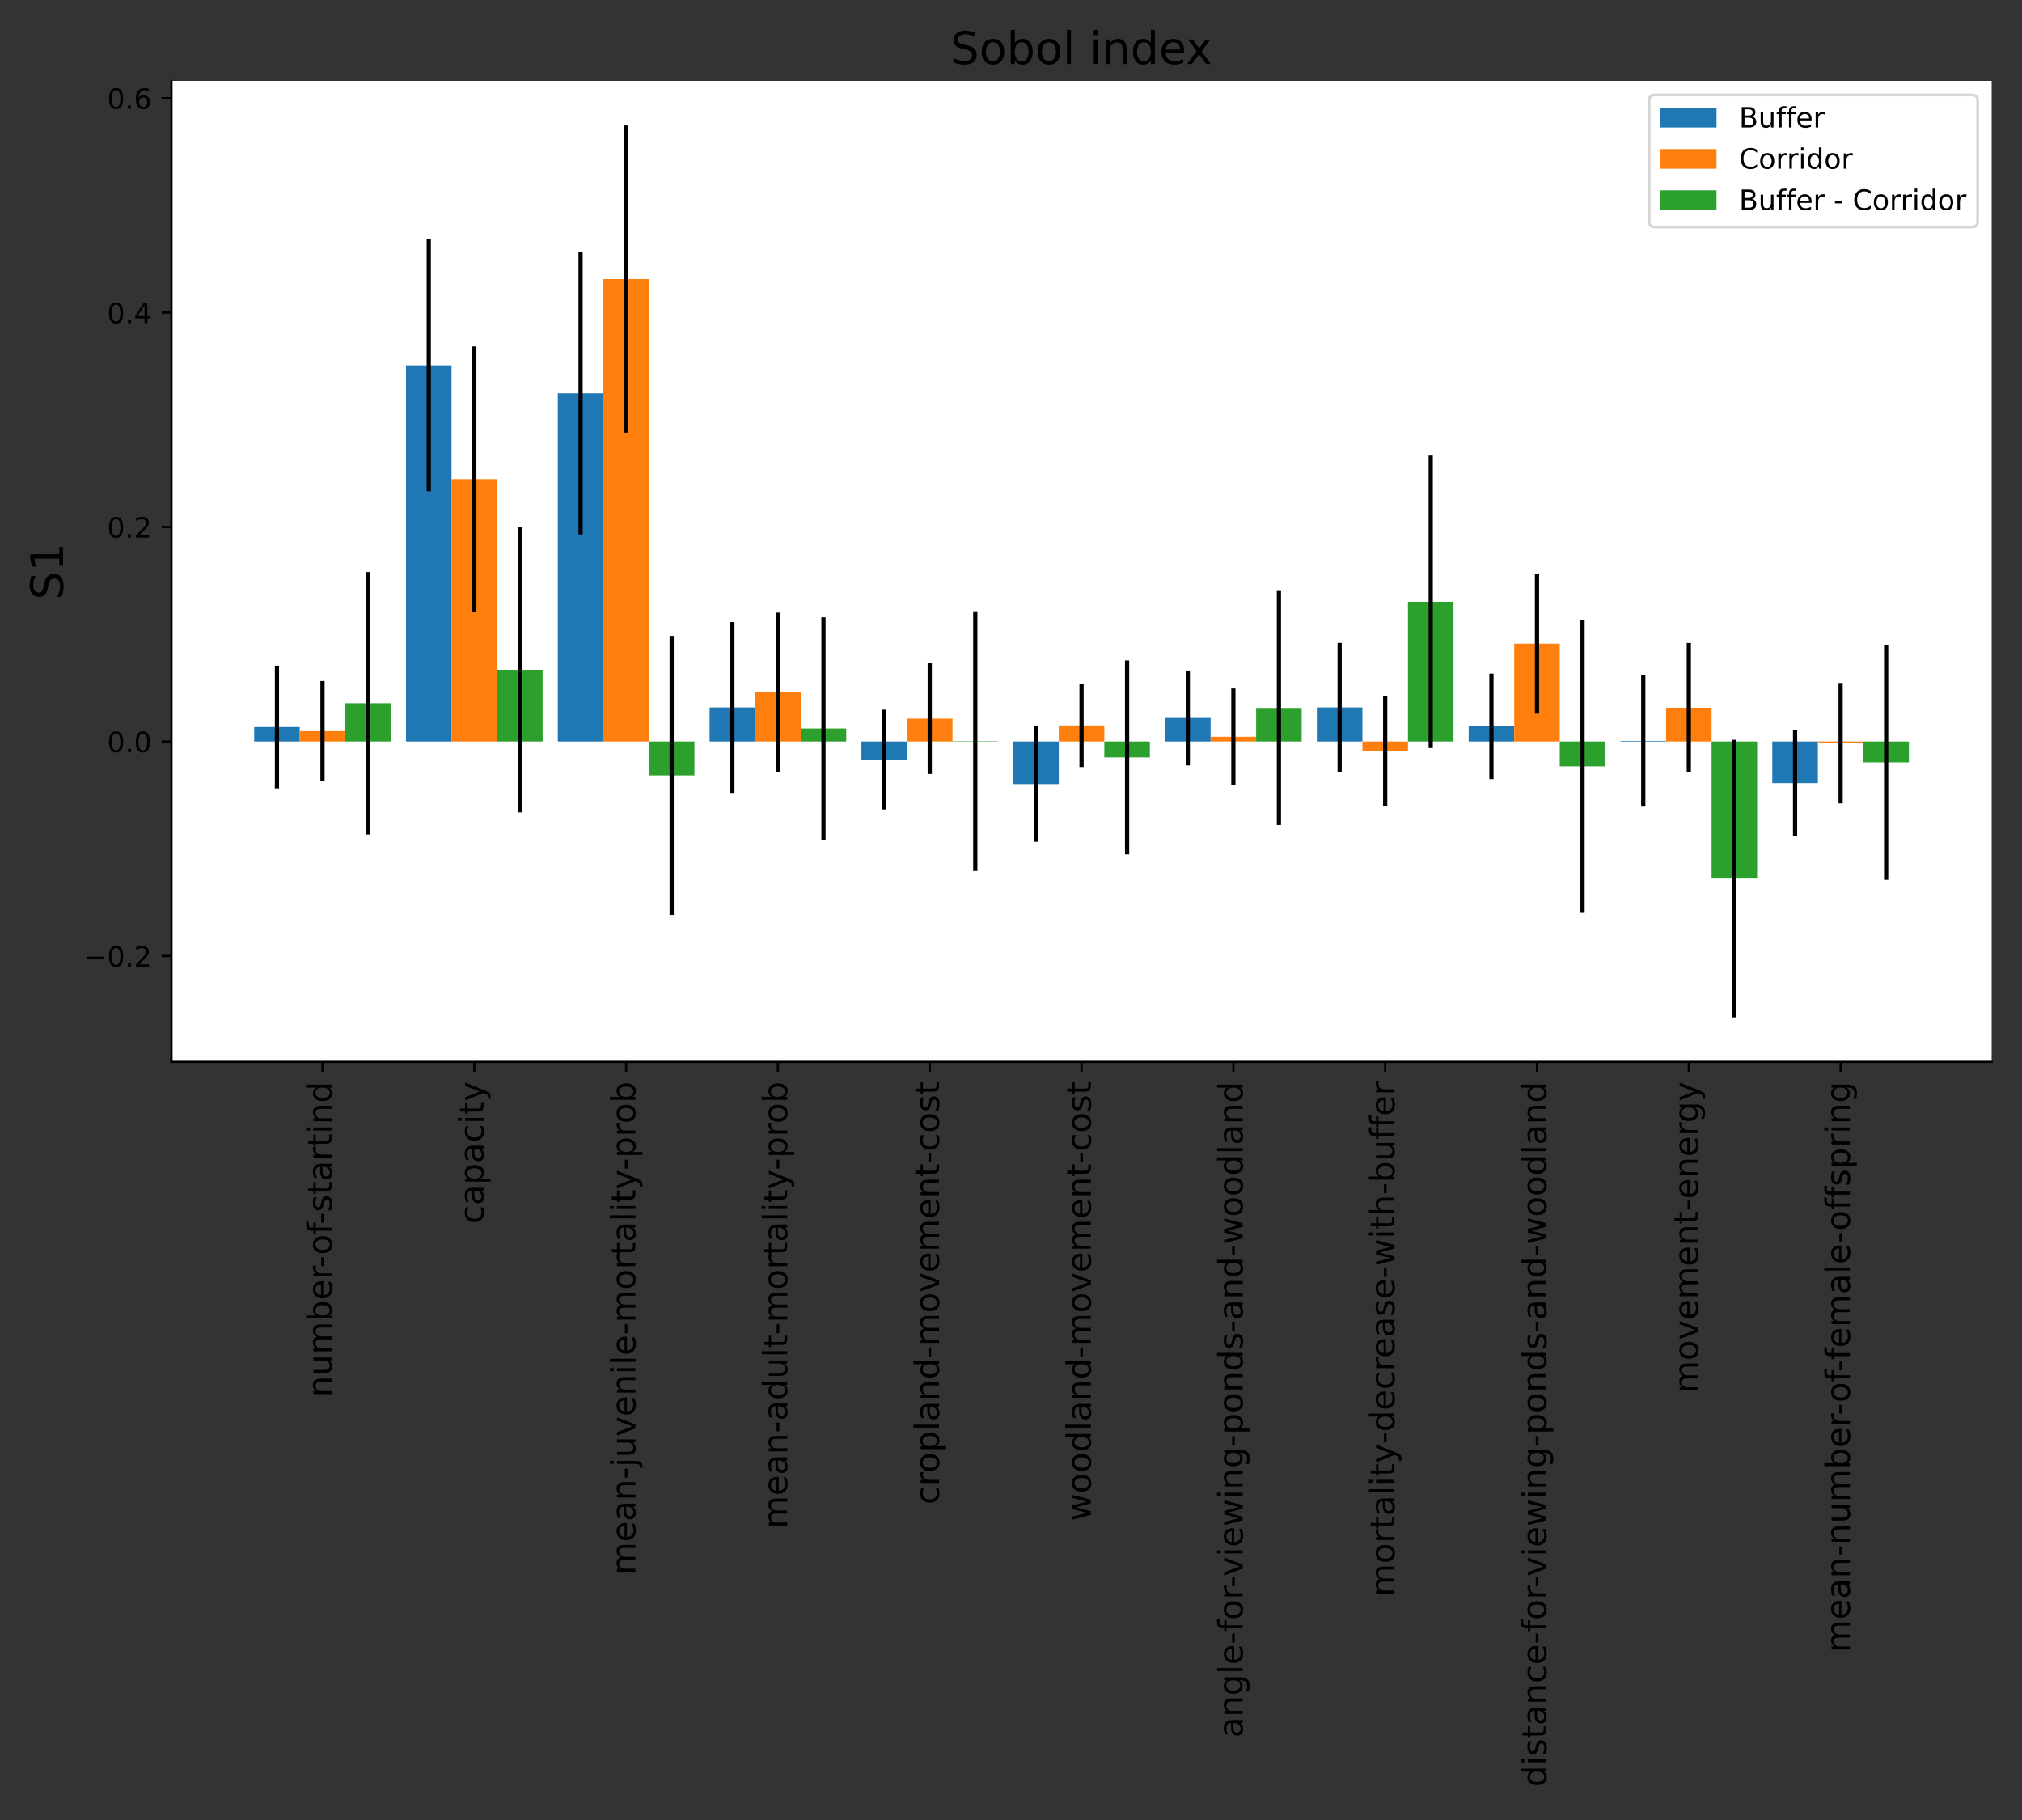 <?xml version="1.0" encoding="utf-8" standalone="no"?>
<!DOCTYPE svg PUBLIC "-//W3C//DTD SVG 1.1//EN"
  "http://www.w3.org/Graphics/SVG/1.1/DTD/svg11.dtd">
<!-- Created with matplotlib (https://matplotlib.org/) -->
<svg height="648pt" version="1.1" viewBox="0 0 720 648" width="720pt" xmlns="http://www.w3.org/2000/svg" xmlns:xlink="http://www.w3.org/1999/xlink">
 <rect x="0" y="0" width="720" height="648" fill="#333333" stroke="none"/>
 <defs>
  <style type="text/css">*{stroke-linecap:butt;stroke-linejoin:round;}</style>
 </defs>
 <g id="figure_1">
  <g id="patch_1">
   <path d="M 0 648 
L 720 648 
L 720 0 
L 0 0 
z
" style="fill:none;"/>
  </g>
  <g id="axes_1">
   <g id="patch_2">
    <path d="M 61.05 378.075 
L 709.2 378.075 
L 709.2 28.8 
L 61.05 28.8 
z
" style="fill:#ffffff;"/>
   </g>
   <g id="patch_3">
    <path clip-path="url(#pdfb25658a9)" d="M 90.511 264.006 
L 106.729 264.006 
L 106.729 258.851 
L 90.511 258.851 
z
" style="fill:#1f77b4;"/>
   </g>
   <g id="patch_4">
    <path clip-path="url(#pdfb25658a9)" d="M 144.569 264.006 
L 160.786 264.006 
L 160.786 130.079 
L 144.569 130.079 
z
" style="fill:#1f77b4;"/>
   </g>
   <g id="patch_5">
    <path clip-path="url(#pdfb25658a9)" d="M 198.626 264.006 
L 214.844 264.006 
L 214.844 140.038 
L 198.626 140.038 
z
" style="fill:#1f77b4;"/>
   </g>
   <g id="patch_6">
    <path clip-path="url(#pdfb25658a9)" d="M 252.684 264.006 
L 268.901 264.006 
L 268.901 251.896 
L 252.684 251.896 
z
" style="fill:#1f77b4;"/>
   </g>
   <g id="patch_7">
    <path clip-path="url(#pdfb25658a9)" d="M 306.742 264.006 
L 322.959 264.006 
L 322.959 270.443 
L 306.742 270.443 
z
" style="fill:#1f77b4;"/>
   </g>
   <g id="patch_8">
    <path clip-path="url(#pdfb25658a9)" d="M 360.799 264.006 
L 377.016 264.006 
L 377.016 279.168 
L 360.799 279.168 
z
" style="fill:#1f77b4;"/>
   </g>
   <g id="patch_9">
    <path clip-path="url(#pdfb25658a9)" d="M 414.857 264.006 
L 431.074 264.006 
L 431.074 255.629 
L 414.857 255.629 
z
" style="fill:#1f77b4;"/>
   </g>
   <g id="patch_10">
    <path clip-path="url(#pdfb25658a9)" d="M 468.914 264.006 
L 485.131 264.006 
L 485.131 251.89 
L 468.914 251.89 
z
" style="fill:#1f77b4;"/>
   </g>
   <g id="patch_11">
    <path clip-path="url(#pdfb25658a9)" d="M 522.972 264.006 
L 539.189 264.006 
L 539.189 258.615 
L 522.972 258.615 
z
" style="fill:#1f77b4;"/>
   </g>
   <g id="patch_12">
    <path clip-path="url(#pdfb25658a9)" d="M 577.029 264.006 
L 593.247 264.006 
L 593.247 263.796 
L 577.029 263.796 
z
" style="fill:#1f77b4;"/>
   </g>
   <g id="patch_13">
    <path clip-path="url(#pdfb25658a9)" d="M 631.087 264.006 
L 647.304 264.006 
L 647.304 278.836 
L 631.087 278.836 
z
" style="fill:#1f77b4;"/>
   </g>
   <g id="patch_14">
    <path clip-path="url(#pdfb25658a9)" d="M 106.729 264.006 
L 122.946 264.006 
L 122.946 260.322 
L 106.729 260.322 
z
" style="fill:#ff7f0e;"/>
   </g>
   <g id="patch_15">
    <path clip-path="url(#pdfb25658a9)" d="M 160.786 264.006 
L 177.003 264.006 
L 177.003 170.591 
L 160.786 170.591 
z
" style="fill:#ff7f0e;"/>
   </g>
   <g id="patch_16">
    <path clip-path="url(#pdfb25658a9)" d="M 214.844 264.006 
L 231.061 264.006 
L 231.061 99.356 
L 214.844 99.356 
z
" style="fill:#ff7f0e;"/>
   </g>
   <g id="patch_17">
    <path clip-path="url(#pdfb25658a9)" d="M 268.901 264.006 
L 285.119 264.006 
L 285.119 246.497 
L 268.901 246.497 
z
" style="fill:#ff7f0e;"/>
   </g>
   <g id="patch_18">
    <path clip-path="url(#pdfb25658a9)" d="M 322.959 264.006 
L 339.176 264.006 
L 339.176 255.867 
L 322.959 255.867 
z
" style="fill:#ff7f0e;"/>
   </g>
   <g id="patch_19">
    <path clip-path="url(#pdfb25658a9)" d="M 377.016 264.006 
L 393.234 264.006 
L 393.234 258.282 
L 377.016 258.282 
z
" style="fill:#ff7f0e;"/>
   </g>
   <g id="patch_20">
    <path clip-path="url(#pdfb25658a9)" d="M 431.074 264.006 
L 447.291 264.006 
L 447.291 262.32 
L 431.074 262.32 
z
" style="fill:#ff7f0e;"/>
   </g>
   <g id="patch_21">
    <path clip-path="url(#pdfb25658a9)" d="M 485.131 264.006 
L 501.349 264.006 
L 501.349 267.425 
L 485.131 267.425 
z
" style="fill:#ff7f0e;"/>
   </g>
   <g id="patch_22">
    <path clip-path="url(#pdfb25658a9)" d="M 539.189 264.006 
L 555.406 264.006 
L 555.406 229.175 
L 539.189 229.175 
z
" style="fill:#ff7f0e;"/>
   </g>
   <g id="patch_23">
    <path clip-path="url(#pdfb25658a9)" d="M 593.247 264.006 
L 609.464 264.006 
L 609.464 251.981 
L 593.247 251.981 
z
" style="fill:#ff7f0e;"/>
   </g>
   <g id="patch_24">
    <path clip-path="url(#pdfb25658a9)" d="M 647.304 264.006 
L 663.521 264.006 
L 663.521 264.59 
L 647.304 264.59 
z
" style="fill:#ff7f0e;"/>
   </g>
   <g id="patch_25">
    <path clip-path="url(#pdfb25658a9)" d="M 122.946 264.006 
L 139.163 264.006 
L 139.163 250.391 
L 122.946 250.391 
z
" style="fill:#2ca02c;"/>
   </g>
   <g id="patch_26">
    <path clip-path="url(#pdfb25658a9)" d="M 177.003 264.006 
L 193.221 264.006 
L 193.221 238.458 
L 177.003 238.458 
z
" style="fill:#2ca02c;"/>
   </g>
   <g id="patch_27">
    <path clip-path="url(#pdfb25658a9)" d="M 231.061 264.006 
L 247.278 264.006 
L 247.278 276.078 
L 231.061 276.078 
z
" style="fill:#2ca02c;"/>
   </g>
   <g id="patch_28">
    <path clip-path="url(#pdfb25658a9)" d="M 285.119 264.006 
L 301.336 264.006 
L 301.336 259.37 
L 285.119 259.37 
z
" style="fill:#2ca02c;"/>
   </g>
   <g id="patch_29">
    <path clip-path="url(#pdfb25658a9)" d="M 339.176 264.006 
L 355.393 264.006 
L 355.393 263.872 
L 339.176 263.872 
z
" style="fill:#2ca02c;"/>
   </g>
   <g id="patch_30">
    <path clip-path="url(#pdfb25658a9)" d="M 393.234 264.006 
L 409.451 264.006 
L 409.451 269.67 
L 393.234 269.67 
z
" style="fill:#2ca02c;"/>
   </g>
   <g id="patch_31">
    <path clip-path="url(#pdfb25658a9)" d="M 447.291 264.006 
L 463.508 264.006 
L 463.508 252.077 
L 447.291 252.077 
z
" style="fill:#2ca02c;"/>
   </g>
   <g id="patch_32">
    <path clip-path="url(#pdfb25658a9)" d="M 501.349 264.006 
L 517.566 264.006 
L 517.566 214.272 
L 501.349 214.272 
z
" style="fill:#2ca02c;"/>
   </g>
   <g id="patch_33">
    <path clip-path="url(#pdfb25658a9)" d="M 555.406 264.006 
L 571.624 264.006 
L 571.624 272.854 
L 555.406 272.854 
z
" style="fill:#2ca02c;"/>
   </g>
   <g id="patch_34">
    <path clip-path="url(#pdfb25658a9)" d="M 609.464 264.006 
L 625.681 264.006 
L 625.681 312.805 
L 609.464 312.805 
z
" style="fill:#2ca02c;"/>
   </g>
   <g id="patch_35">
    <path clip-path="url(#pdfb25658a9)" d="M 663.521 264.006 
L 679.739 264.006 
L 679.739 271.433 
L 663.521 271.433 
z
" style="fill:#2ca02c;"/>
   </g>
   <g id="matplotlib.axis_1">
    <g id="xtick_1">
     <g id="line2d_1">
      <defs>
       <path d="M 0 0 
L 0 3.5 
" id="m2c69756f5b" style="stroke:#000000;stroke-width:0.8;"/>
      </defs>
      <g>
       <use style="stroke:#000000;stroke-width:0.8;" x="114.837" xlink:href="#m2c69756f5b" y="378.075"/>
      </g>
     </g>
     <g id="text_1">
      <!-- number-of-startind -->
      <g transform="translate(118.149 497.438)rotate(-90)scale(0.12 -0.12)">
       <defs>
        <path d="M 54.891 33.016 
L 54.891 0 
L 45.906 0 
L 45.906 32.719 
Q 45.906 40.484 42.875 44.328 
Q 39.844 48.188 33.797 48.188 
Q 26.516 48.188 22.312 43.547 
Q 18.109 38.922 18.109 30.906 
L 18.109 0 
L 9.078 0 
L 9.078 54.688 
L 18.109 54.688 
L 18.109 46.188 
Q 21.344 51.125 25.703 53.562 
Q 30.078 56 35.797 56 
Q 45.219 56 50.047 50.172 
Q 54.891 44.344 54.891 33.016 
z
" id="DejaVuSans-110"/>
        <path d="M 8.5 21.578 
L 8.5 54.688 
L 17.484 54.688 
L 17.484 21.922 
Q 17.484 14.156 20.5 10.266 
Q 23.531 6.391 29.594 6.391 
Q 36.859 6.391 41.078 11.031 
Q 45.312 15.672 45.312 23.688 
L 45.312 54.688 
L 54.297 54.688 
L 54.297 0 
L 45.312 0 
L 45.312 8.406 
Q 42.047 3.422 37.719 1 
Q 33.406 -1.422 27.688 -1.422 
Q 18.266 -1.422 13.375 4.438 
Q 8.5 10.297 8.5 21.578 
z
M 31.109 56 
z
" id="DejaVuSans-117"/>
        <path d="M 52 44.188 
Q 55.375 50.25 60.062 53.125 
Q 64.75 56 71.094 56 
Q 79.641 56 84.281 50.016 
Q 88.922 44.047 88.922 33.016 
L 88.922 0 
L 79.891 0 
L 79.891 32.719 
Q 79.891 40.578 77.094 44.375 
Q 74.312 48.188 68.609 48.188 
Q 61.625 48.188 57.562 43.547 
Q 53.516 38.922 53.516 30.906 
L 53.516 0 
L 44.484 0 
L 44.484 32.719 
Q 44.484 40.625 41.703 44.406 
Q 38.922 48.188 33.109 48.188 
Q 26.219 48.188 22.156 43.531 
Q 18.109 38.875 18.109 30.906 
L 18.109 0 
L 9.078 0 
L 9.078 54.688 
L 18.109 54.688 
L 18.109 46.188 
Q 21.188 51.219 25.484 53.609 
Q 29.781 56 35.688 56 
Q 41.656 56 45.828 52.969 
Q 50 49.953 52 44.188 
z
" id="DejaVuSans-109"/>
        <path d="M 48.688 27.297 
Q 48.688 37.203 44.609 42.844 
Q 40.531 48.484 33.406 48.484 
Q 26.266 48.484 22.188 42.844 
Q 18.109 37.203 18.109 27.297 
Q 18.109 17.391 22.188 11.75 
Q 26.266 6.109 33.406 6.109 
Q 40.531 6.109 44.609 11.75 
Q 48.688 17.391 48.688 27.297 
z
M 18.109 46.391 
Q 20.953 51.266 25.266 53.625 
Q 29.594 56 35.594 56 
Q 45.562 56 51.781 48.094 
Q 58.016 40.188 58.016 27.297 
Q 58.016 14.406 51.781 6.484 
Q 45.562 -1.422 35.594 -1.422 
Q 29.594 -1.422 25.266 0.953 
Q 20.953 3.328 18.109 8.203 
L 18.109 0 
L 9.078 0 
L 9.078 75.984 
L 18.109 75.984 
z
" id="DejaVuSans-98"/>
        <path d="M 56.203 29.594 
L 56.203 25.203 
L 14.891 25.203 
Q 15.484 15.922 20.484 11.062 
Q 25.484 6.203 34.422 6.203 
Q 39.594 6.203 44.453 7.469 
Q 49.312 8.734 54.109 11.281 
L 54.109 2.781 
Q 49.266 0.734 44.188 -0.344 
Q 39.109 -1.422 33.891 -1.422 
Q 20.797 -1.422 13.156 6.188 
Q 5.516 13.812 5.516 26.812 
Q 5.516 40.234 12.766 48.109 
Q 20.016 56 32.328 56 
Q 43.359 56 49.781 48.891 
Q 56.203 41.797 56.203 29.594 
z
M 47.219 32.234 
Q 47.125 39.594 43.094 43.984 
Q 39.062 48.391 32.422 48.391 
Q 24.906 48.391 20.391 44.141 
Q 15.875 39.891 15.188 32.172 
z
" id="DejaVuSans-101"/>
        <path d="M 41.109 46.297 
Q 39.594 47.172 37.812 47.578 
Q 36.031 48 33.891 48 
Q 26.266 48 22.188 43.047 
Q 18.109 38.094 18.109 28.812 
L 18.109 0 
L 9.078 0 
L 9.078 54.688 
L 18.109 54.688 
L 18.109 46.188 
Q 20.953 51.172 25.484 53.578 
Q 30.031 56 36.531 56 
Q 37.453 56 38.578 55.875 
Q 39.703 55.766 41.062 55.516 
z
" id="DejaVuSans-114"/>
        <path d="M 4.891 31.391 
L 31.203 31.391 
L 31.203 23.391 
L 4.891 23.391 
z
" id="DejaVuSans-45"/>
        <path d="M 30.609 48.391 
Q 23.391 48.391 19.188 42.75 
Q 14.984 37.109 14.984 27.297 
Q 14.984 17.484 19.156 11.844 
Q 23.344 6.203 30.609 6.203 
Q 37.797 6.203 41.984 11.859 
Q 46.188 17.531 46.188 27.297 
Q 46.188 37.016 41.984 42.703 
Q 37.797 48.391 30.609 48.391 
z
M 30.609 56 
Q 42.328 56 49.016 48.375 
Q 55.719 40.766 55.719 27.297 
Q 55.719 13.875 49.016 6.219 
Q 42.328 -1.422 30.609 -1.422 
Q 18.844 -1.422 12.172 6.219 
Q 5.516 13.875 5.516 27.297 
Q 5.516 40.766 12.172 48.375 
Q 18.844 56 30.609 56 
z
" id="DejaVuSans-111"/>
        <path d="M 37.109 75.984 
L 37.109 68.5 
L 28.516 68.5 
Q 23.688 68.5 21.797 66.547 
Q 19.922 64.594 19.922 59.516 
L 19.922 54.688 
L 34.719 54.688 
L 34.719 47.703 
L 19.922 47.703 
L 19.922 0 
L 10.891 0 
L 10.891 47.703 
L 2.297 47.703 
L 2.297 54.688 
L 10.891 54.688 
L 10.891 58.5 
Q 10.891 67.625 15.141 71.797 
Q 19.391 75.984 28.609 75.984 
z
" id="DejaVuSans-102"/>
        <path d="M 44.281 53.078 
L 44.281 44.578 
Q 40.484 46.531 36.375 47.5 
Q 32.281 48.484 27.875 48.484 
Q 21.188 48.484 17.844 46.438 
Q 14.5 44.391 14.5 40.281 
Q 14.5 37.156 16.891 35.375 
Q 19.281 33.594 26.516 31.984 
L 29.594 31.297 
Q 39.156 29.25 43.188 25.516 
Q 47.219 21.781 47.219 15.094 
Q 47.219 7.469 41.188 3.016 
Q 35.156 -1.422 24.609 -1.422 
Q 20.219 -1.422 15.453 -0.562 
Q 10.688 0.297 5.422 2 
L 5.422 11.281 
Q 10.406 8.688 15.234 7.391 
Q 20.062 6.109 24.812 6.109 
Q 31.156 6.109 34.562 8.281 
Q 37.984 10.453 37.984 14.406 
Q 37.984 18.062 35.516 20.016 
Q 33.062 21.969 24.703 23.781 
L 21.578 24.516 
Q 13.234 26.266 9.516 29.906 
Q 5.812 33.547 5.812 39.891 
Q 5.812 47.609 11.281 51.797 
Q 16.75 56 26.812 56 
Q 31.781 56 36.172 55.266 
Q 40.578 54.547 44.281 53.078 
z
" id="DejaVuSans-115"/>
        <path d="M 18.312 70.219 
L 18.312 54.688 
L 36.812 54.688 
L 36.812 47.703 
L 18.312 47.703 
L 18.312 18.016 
Q 18.312 11.328 20.141 9.422 
Q 21.969 7.516 27.594 7.516 
L 36.812 7.516 
L 36.812 0 
L 27.594 0 
Q 17.188 0 13.234 3.875 
Q 9.281 7.766 9.281 18.016 
L 9.281 47.703 
L 2.688 47.703 
L 2.688 54.688 
L 9.281 54.688 
L 9.281 70.219 
z
" id="DejaVuSans-116"/>
        <path d="M 34.281 27.484 
Q 23.391 27.484 19.188 25 
Q 14.984 22.516 14.984 16.5 
Q 14.984 11.719 18.141 8.906 
Q 21.297 6.109 26.703 6.109 
Q 34.188 6.109 38.703 11.406 
Q 43.219 16.703 43.219 25.484 
L 43.219 27.484 
z
M 52.203 31.203 
L 52.203 0 
L 43.219 0 
L 43.219 8.297 
Q 40.141 3.328 35.547 0.953 
Q 30.953 -1.422 24.312 -1.422 
Q 15.922 -1.422 10.953 3.297 
Q 6 8.016 6 15.922 
Q 6 25.141 12.172 29.828 
Q 18.359 34.516 30.609 34.516 
L 43.219 34.516 
L 43.219 35.406 
Q 43.219 41.609 39.141 45 
Q 35.062 48.391 27.688 48.391 
Q 23 48.391 18.547 47.266 
Q 14.109 46.141 10.016 43.891 
L 10.016 52.203 
Q 14.938 54.109 19.578 55.047 
Q 24.219 56 28.609 56 
Q 40.484 56 46.344 49.844 
Q 52.203 43.703 52.203 31.203 
z
" id="DejaVuSans-97"/>
        <path d="M 9.422 54.688 
L 18.406 54.688 
L 18.406 0 
L 9.422 0 
z
M 9.422 75.984 
L 18.406 75.984 
L 18.406 64.594 
L 9.422 64.594 
z
" id="DejaVuSans-105"/>
        <path d="M 45.406 46.391 
L 45.406 75.984 
L 54.391 75.984 
L 54.391 0 
L 45.406 0 
L 45.406 8.203 
Q 42.578 3.328 38.25 0.953 
Q 33.938 -1.422 27.875 -1.422 
Q 17.969 -1.422 11.734 6.484 
Q 5.516 14.406 5.516 27.297 
Q 5.516 40.188 11.734 48.094 
Q 17.969 56 27.875 56 
Q 33.938 56 38.25 53.625 
Q 42.578 51.266 45.406 46.391 
z
M 14.797 27.297 
Q 14.797 17.391 18.875 11.75 
Q 22.953 6.109 30.078 6.109 
Q 37.203 6.109 41.297 11.75 
Q 45.406 17.391 45.406 27.297 
Q 45.406 37.203 41.297 42.844 
Q 37.203 48.484 30.078 48.484 
Q 22.953 48.484 18.875 42.844 
Q 14.797 37.203 14.797 27.297 
z
" id="DejaVuSans-100"/>
       </defs>
       <use xlink:href="#DejaVuSans-110"/>
       <use x="63.379" xlink:href="#DejaVuSans-117"/>
       <use x="126.758" xlink:href="#DejaVuSans-109"/>
       <use x="224.17" xlink:href="#DejaVuSans-98"/>
       <use x="287.646" xlink:href="#DejaVuSans-101"/>
       <use x="349.17" xlink:href="#DejaVuSans-114"/>
       <use x="383.908" xlink:href="#DejaVuSans-45"/>
       <use x="421.867" xlink:href="#DejaVuSans-111"/>
       <use x="483.049" xlink:href="#DejaVuSans-102"/>
       <use x="512.754" xlink:href="#DejaVuSans-45"/>
       <use x="548.838" xlink:href="#DejaVuSans-115"/>
       <use x="600.938" xlink:href="#DejaVuSans-116"/>
       <use x="640.146" xlink:href="#DejaVuSans-97"/>
       <use x="701.426" xlink:href="#DejaVuSans-114"/>
       <use x="742.539" xlink:href="#DejaVuSans-116"/>
       <use x="781.748" xlink:href="#DejaVuSans-105"/>
       <use x="809.531" xlink:href="#DejaVuSans-110"/>
       <use x="872.91" xlink:href="#DejaVuSans-100"/>
      </g>
     </g>
    </g>
    <g id="xtick_2">
     <g id="line2d_2">
      <g>
       <use style="stroke:#000000;stroke-width:0.8;" x="168.895" xlink:href="#m2c69756f5b" y="378.075"/>
      </g>
     </g>
     <g id="text_2">
      <!-- capacity -->
      <g transform="translate(172.206 435.738)rotate(-90)scale(0.12 -0.12)">
       <defs>
        <path d="M 48.781 52.594 
L 48.781 44.188 
Q 44.969 46.297 41.141 47.344 
Q 37.312 48.391 33.406 48.391 
Q 24.656 48.391 19.812 42.844 
Q 14.984 37.312 14.984 27.297 
Q 14.984 17.281 19.812 11.734 
Q 24.656 6.203 33.406 6.203 
Q 37.312 6.203 41.141 7.25 
Q 44.969 8.297 48.781 10.406 
L 48.781 2.094 
Q 45.016 0.344 40.984 -0.531 
Q 36.969 -1.422 32.422 -1.422 
Q 20.062 -1.422 12.781 6.344 
Q 5.516 14.109 5.516 27.297 
Q 5.516 40.672 12.859 48.328 
Q 20.219 56 33.016 56 
Q 37.156 56 41.109 55.141 
Q 45.062 54.297 48.781 52.594 
z
" id="DejaVuSans-99"/>
        <path d="M 18.109 8.203 
L 18.109 -20.797 
L 9.078 -20.797 
L 9.078 54.688 
L 18.109 54.688 
L 18.109 46.391 
Q 20.953 51.266 25.266 53.625 
Q 29.594 56 35.594 56 
Q 45.562 56 51.781 48.094 
Q 58.016 40.188 58.016 27.297 
Q 58.016 14.406 51.781 6.484 
Q 45.562 -1.422 35.594 -1.422 
Q 29.594 -1.422 25.266 0.953 
Q 20.953 3.328 18.109 8.203 
z
M 48.688 27.297 
Q 48.688 37.203 44.609 42.844 
Q 40.531 48.484 33.406 48.484 
Q 26.266 48.484 22.188 42.844 
Q 18.109 37.203 18.109 27.297 
Q 18.109 17.391 22.188 11.75 
Q 26.266 6.109 33.406 6.109 
Q 40.531 6.109 44.609 11.75 
Q 48.688 17.391 48.688 27.297 
z
" id="DejaVuSans-112"/>
        <path d="M 32.172 -5.078 
Q 28.375 -14.844 24.75 -17.812 
Q 21.141 -20.797 15.094 -20.797 
L 7.906 -20.797 
L 7.906 -13.281 
L 13.188 -13.281 
Q 16.891 -13.281 18.938 -11.516 
Q 21 -9.766 23.484 -3.219 
L 25.094 0.875 
L 2.984 54.688 
L 12.5 54.688 
L 29.594 11.922 
L 46.688 54.688 
L 56.203 54.688 
z
" id="DejaVuSans-121"/>
       </defs>
       <use xlink:href="#DejaVuSans-99"/>
       <use x="54.98" xlink:href="#DejaVuSans-97"/>
       <use x="116.26" xlink:href="#DejaVuSans-112"/>
       <use x="179.736" xlink:href="#DejaVuSans-97"/>
       <use x="241.016" xlink:href="#DejaVuSans-99"/>
       <use x="295.996" xlink:href="#DejaVuSans-105"/>
       <use x="323.779" xlink:href="#DejaVuSans-116"/>
       <use x="362.988" xlink:href="#DejaVuSans-121"/>
      </g>
     </g>
    </g>
    <g id="xtick_3">
     <g id="line2d_3">
      <g>
       <use style="stroke:#000000;stroke-width:0.8;" x="222.952" xlink:href="#m2c69756f5b" y="378.075"/>
      </g>
     </g>
     <g id="text_3">
      <!-- mean-juvenile-mortality-prob -->
      <g transform="translate(226.264 560.704)rotate(-90)scale(0.12 -0.12)">
       <defs>
        <path d="M 9.422 54.688 
L 18.406 54.688 
L 18.406 -0.984 
Q 18.406 -11.422 14.422 -16.109 
Q 10.453 -20.797 1.609 -20.797 
L -1.812 -20.797 
L -1.812 -13.188 
L 0.594 -13.188 
Q 5.719 -13.188 7.562 -10.812 
Q 9.422 -8.453 9.422 -0.984 
z
M 9.422 75.984 
L 18.406 75.984 
L 18.406 64.594 
L 9.422 64.594 
z
" id="DejaVuSans-106"/>
        <path d="M 2.984 54.688 
L 12.5 54.688 
L 29.594 8.797 
L 46.688 54.688 
L 56.203 54.688 
L 35.688 0 
L 23.484 0 
z
" id="DejaVuSans-118"/>
        <path d="M 9.422 75.984 
L 18.406 75.984 
L 18.406 0 
L 9.422 0 
z
" id="DejaVuSans-108"/>
       </defs>
       <use xlink:href="#DejaVuSans-109"/>
       <use x="97.412" xlink:href="#DejaVuSans-101"/>
       <use x="158.936" xlink:href="#DejaVuSans-97"/>
       <use x="220.215" xlink:href="#DejaVuSans-110"/>
       <use x="283.594" xlink:href="#DejaVuSans-45"/>
       <use x="319.678" xlink:href="#DejaVuSans-106"/>
       <use x="347.461" xlink:href="#DejaVuSans-117"/>
       <use x="410.84" xlink:href="#DejaVuSans-118"/>
       <use x="470.02" xlink:href="#DejaVuSans-101"/>
       <use x="531.543" xlink:href="#DejaVuSans-110"/>
       <use x="594.922" xlink:href="#DejaVuSans-105"/>
       <use x="622.705" xlink:href="#DejaVuSans-108"/>
       <use x="650.488" xlink:href="#DejaVuSans-101"/>
       <use x="712.012" xlink:href="#DejaVuSans-45"/>
       <use x="748.096" xlink:href="#DejaVuSans-109"/>
       <use x="845.508" xlink:href="#DejaVuSans-111"/>
       <use x="906.689" xlink:href="#DejaVuSans-114"/>
       <use x="947.803" xlink:href="#DejaVuSans-116"/>
       <use x="987.012" xlink:href="#DejaVuSans-97"/>
       <use x="1048.291" xlink:href="#DejaVuSans-108"/>
       <use x="1076.074" xlink:href="#DejaVuSans-105"/>
       <use x="1103.857" xlink:href="#DejaVuSans-116"/>
       <use x="1143.066" xlink:href="#DejaVuSans-121"/>
       <use x="1200.496" xlink:href="#DejaVuSans-45"/>
       <use x="1236.58" xlink:href="#DejaVuSans-112"/>
       <use x="1300.057" xlink:href="#DejaVuSans-114"/>
       <use x="1338.92" xlink:href="#DejaVuSans-111"/>
       <use x="1400.102" xlink:href="#DejaVuSans-98"/>
      </g>
     </g>
    </g>
    <g id="xtick_4">
     <g id="line2d_4">
      <g>
       <use style="stroke:#000000;stroke-width:0.8;" x="277.01" xlink:href="#m2c69756f5b" y="378.075"/>
      </g>
     </g>
     <g id="text_4">
      <!-- mean-adult-mortality-prob -->
      <g transform="translate(280.321 544.238)rotate(-90)scale(0.12 -0.12)">
       <use xlink:href="#DejaVuSans-109"/>
       <use x="97.412" xlink:href="#DejaVuSans-101"/>
       <use x="158.936" xlink:href="#DejaVuSans-97"/>
       <use x="220.215" xlink:href="#DejaVuSans-110"/>
       <use x="283.594" xlink:href="#DejaVuSans-45"/>
       <use x="319.678" xlink:href="#DejaVuSans-97"/>
       <use x="380.957" xlink:href="#DejaVuSans-100"/>
       <use x="444.434" xlink:href="#DejaVuSans-117"/>
       <use x="507.812" xlink:href="#DejaVuSans-108"/>
       <use x="535.596" xlink:href="#DejaVuSans-116"/>
       <use x="574.805" xlink:href="#DejaVuSans-45"/>
       <use x="610.889" xlink:href="#DejaVuSans-109"/>
       <use x="708.301" xlink:href="#DejaVuSans-111"/>
       <use x="769.482" xlink:href="#DejaVuSans-114"/>
       <use x="810.596" xlink:href="#DejaVuSans-116"/>
       <use x="849.805" xlink:href="#DejaVuSans-97"/>
       <use x="911.084" xlink:href="#DejaVuSans-108"/>
       <use x="938.867" xlink:href="#DejaVuSans-105"/>
       <use x="966.65" xlink:href="#DejaVuSans-116"/>
       <use x="1005.859" xlink:href="#DejaVuSans-121"/>
       <use x="1063.289" xlink:href="#DejaVuSans-45"/>
       <use x="1099.373" xlink:href="#DejaVuSans-112"/>
       <use x="1162.85" xlink:href="#DejaVuSans-114"/>
       <use x="1201.713" xlink:href="#DejaVuSans-111"/>
       <use x="1262.895" xlink:href="#DejaVuSans-98"/>
      </g>
     </g>
    </g>
    <g id="xtick_5">
     <g id="line2d_5">
      <g>
       <use style="stroke:#000000;stroke-width:0.8;" x="331.067" xlink:href="#m2c69756f5b" y="378.075"/>
      </g>
     </g>
     <g id="text_5">
      <!-- cropland-movement-cost -->
      <g transform="translate(334.379 535.662)rotate(-90)scale(0.12 -0.12)">
       <use xlink:href="#DejaVuSans-99"/>
       <use x="54.98" xlink:href="#DejaVuSans-114"/>
       <use x="93.844" xlink:href="#DejaVuSans-111"/>
       <use x="155.025" xlink:href="#DejaVuSans-112"/>
       <use x="218.502" xlink:href="#DejaVuSans-108"/>
       <use x="246.285" xlink:href="#DejaVuSans-97"/>
       <use x="307.564" xlink:href="#DejaVuSans-110"/>
       <use x="370.943" xlink:href="#DejaVuSans-100"/>
       <use x="434.42" xlink:href="#DejaVuSans-45"/>
       <use x="470.504" xlink:href="#DejaVuSans-109"/>
       <use x="567.916" xlink:href="#DejaVuSans-111"/>
       <use x="629.098" xlink:href="#DejaVuSans-118"/>
       <use x="688.277" xlink:href="#DejaVuSans-101"/>
       <use x="749.801" xlink:href="#DejaVuSans-109"/>
       <use x="847.213" xlink:href="#DejaVuSans-101"/>
       <use x="908.736" xlink:href="#DejaVuSans-110"/>
       <use x="972.115" xlink:href="#DejaVuSans-116"/>
       <use x="1011.324" xlink:href="#DejaVuSans-45"/>
       <use x="1047.408" xlink:href="#DejaVuSans-99"/>
       <use x="1102.389" xlink:href="#DejaVuSans-111"/>
       <use x="1163.57" xlink:href="#DejaVuSans-115"/>
       <use x="1215.67" xlink:href="#DejaVuSans-116"/>
      </g>
     </g>
    </g>
    <g id="xtick_6">
     <g id="line2d_6">
      <g>
       <use style="stroke:#000000;stroke-width:0.8;" x="385.125" xlink:href="#m2c69756f5b" y="378.075"/>
      </g>
     </g>
     <g id="text_6">
      <!-- woodland-movement-cost -->
      <g transform="translate(388.436 541.557)rotate(-90)scale(0.12 -0.12)">
       <defs>
        <path d="M 4.203 54.688 
L 13.188 54.688 
L 24.422 12.016 
L 35.594 54.688 
L 46.188 54.688 
L 57.422 12.016 
L 68.609 54.688 
L 77.594 54.688 
L 63.281 0 
L 52.688 0 
L 40.922 44.828 
L 29.109 0 
L 18.5 0 
z
" id="DejaVuSans-119"/>
       </defs>
       <use xlink:href="#DejaVuSans-119"/>
       <use x="81.787" xlink:href="#DejaVuSans-111"/>
       <use x="142.969" xlink:href="#DejaVuSans-111"/>
       <use x="204.15" xlink:href="#DejaVuSans-100"/>
       <use x="267.627" xlink:href="#DejaVuSans-108"/>
       <use x="295.41" xlink:href="#DejaVuSans-97"/>
       <use x="356.689" xlink:href="#DejaVuSans-110"/>
       <use x="420.068" xlink:href="#DejaVuSans-100"/>
       <use x="483.545" xlink:href="#DejaVuSans-45"/>
       <use x="519.629" xlink:href="#DejaVuSans-109"/>
       <use x="617.041" xlink:href="#DejaVuSans-111"/>
       <use x="678.223" xlink:href="#DejaVuSans-118"/>
       <use x="737.402" xlink:href="#DejaVuSans-101"/>
       <use x="798.926" xlink:href="#DejaVuSans-109"/>
       <use x="896.338" xlink:href="#DejaVuSans-101"/>
       <use x="957.861" xlink:href="#DejaVuSans-110"/>
       <use x="1021.24" xlink:href="#DejaVuSans-116"/>
       <use x="1060.449" xlink:href="#DejaVuSans-45"/>
       <use x="1096.533" xlink:href="#DejaVuSans-99"/>
       <use x="1151.514" xlink:href="#DejaVuSans-111"/>
       <use x="1212.695" xlink:href="#DejaVuSans-115"/>
       <use x="1264.795" xlink:href="#DejaVuSans-116"/>
      </g>
     </g>
    </g>
    <g id="xtick_7">
     <g id="line2d_7">
      <g>
       <use style="stroke:#000000;stroke-width:0.8;" x="439.183" xlink:href="#m2c69756f5b" y="378.075"/>
      </g>
     </g>
     <g id="text_7">
      <!-- angle-for-viewing-ponds-and-woodland -->
      <g transform="translate(442.494 618.666)rotate(-90)scale(0.12 -0.12)">
       <defs>
        <path d="M 45.406 27.984 
Q 45.406 37.75 41.375 43.109 
Q 37.359 48.484 30.078 48.484 
Q 22.859 48.484 18.828 43.109 
Q 14.797 37.75 14.797 27.984 
Q 14.797 18.266 18.828 12.891 
Q 22.859 7.516 30.078 7.516 
Q 37.359 7.516 41.375 12.891 
Q 45.406 18.266 45.406 27.984 
z
M 54.391 6.781 
Q 54.391 -7.172 48.188 -13.984 
Q 42 -20.797 29.203 -20.797 
Q 24.469 -20.797 20.266 -20.094 
Q 16.062 -19.391 12.109 -17.922 
L 12.109 -9.188 
Q 16.062 -11.328 19.922 -12.344 
Q 23.781 -13.375 27.781 -13.375 
Q 36.625 -13.375 41.016 -8.766 
Q 45.406 -4.156 45.406 5.172 
L 45.406 9.625 
Q 42.625 4.781 38.281 2.391 
Q 33.938 0 27.875 0 
Q 17.828 0 11.672 7.656 
Q 5.516 15.328 5.516 27.984 
Q 5.516 40.672 11.672 48.328 
Q 17.828 56 27.875 56 
Q 33.938 56 38.281 53.609 
Q 42.625 51.219 45.406 46.391 
L 45.406 54.688 
L 54.391 54.688 
z
" id="DejaVuSans-103"/>
       </defs>
       <use xlink:href="#DejaVuSans-97"/>
       <use x="61.279" xlink:href="#DejaVuSans-110"/>
       <use x="124.658" xlink:href="#DejaVuSans-103"/>
       <use x="188.135" xlink:href="#DejaVuSans-108"/>
       <use x="215.918" xlink:href="#DejaVuSans-101"/>
       <use x="277.441" xlink:href="#DejaVuSans-45"/>
       <use x="313.525" xlink:href="#DejaVuSans-102"/>
       <use x="348.73" xlink:href="#DejaVuSans-111"/>
       <use x="409.912" xlink:href="#DejaVuSans-114"/>
       <use x="444.65" xlink:href="#DejaVuSans-45"/>
       <use x="478.109" xlink:href="#DejaVuSans-118"/>
       <use x="537.289" xlink:href="#DejaVuSans-105"/>
       <use x="565.072" xlink:href="#DejaVuSans-101"/>
       <use x="626.596" xlink:href="#DejaVuSans-119"/>
       <use x="708.383" xlink:href="#DejaVuSans-105"/>
       <use x="736.166" xlink:href="#DejaVuSans-110"/>
       <use x="799.545" xlink:href="#DejaVuSans-103"/>
       <use x="863.021" xlink:href="#DejaVuSans-45"/>
       <use x="899.105" xlink:href="#DejaVuSans-112"/>
       <use x="962.582" xlink:href="#DejaVuSans-111"/>
       <use x="1023.764" xlink:href="#DejaVuSans-110"/>
       <use x="1087.143" xlink:href="#DejaVuSans-100"/>
       <use x="1150.619" xlink:href="#DejaVuSans-115"/>
       <use x="1202.719" xlink:href="#DejaVuSans-45"/>
       <use x="1238.803" xlink:href="#DejaVuSans-97"/>
       <use x="1300.082" xlink:href="#DejaVuSans-110"/>
       <use x="1363.461" xlink:href="#DejaVuSans-100"/>
       <use x="1426.938" xlink:href="#DejaVuSans-45"/>
       <use x="1463.021" xlink:href="#DejaVuSans-119"/>
       <use x="1544.809" xlink:href="#DejaVuSans-111"/>
       <use x="1605.99" xlink:href="#DejaVuSans-111"/>
       <use x="1667.172" xlink:href="#DejaVuSans-100"/>
       <use x="1730.648" xlink:href="#DejaVuSans-108"/>
       <use x="1758.432" xlink:href="#DejaVuSans-97"/>
       <use x="1819.711" xlink:href="#DejaVuSans-110"/>
       <use x="1883.09" xlink:href="#DejaVuSans-100"/>
      </g>
     </g>
    </g>
    <g id="xtick_8">
     <g id="line2d_8">
      <g>
       <use style="stroke:#000000;stroke-width:0.8;" x="493.24" xlink:href="#m2c69756f5b" y="378.075"/>
      </g>
     </g>
     <g id="text_8">
      <!-- mortality-decrease-with-buffer -->
      <g transform="translate(496.551 568.431)rotate(-90)scale(0.12 -0.12)">
       <defs>
        <path d="M 54.891 33.016 
L 54.891 0 
L 45.906 0 
L 45.906 32.719 
Q 45.906 40.484 42.875 44.328 
Q 39.844 48.188 33.797 48.188 
Q 26.516 48.188 22.312 43.547 
Q 18.109 38.922 18.109 30.906 
L 18.109 0 
L 9.078 0 
L 9.078 75.984 
L 18.109 75.984 
L 18.109 46.188 
Q 21.344 51.125 25.703 53.562 
Q 30.078 56 35.797 56 
Q 45.219 56 50.047 50.172 
Q 54.891 44.344 54.891 33.016 
z
" id="DejaVuSans-104"/>
       </defs>
       <use xlink:href="#DejaVuSans-109"/>
       <use x="97.412" xlink:href="#DejaVuSans-111"/>
       <use x="158.594" xlink:href="#DejaVuSans-114"/>
       <use x="199.707" xlink:href="#DejaVuSans-116"/>
       <use x="238.916" xlink:href="#DejaVuSans-97"/>
       <use x="300.195" xlink:href="#DejaVuSans-108"/>
       <use x="327.979" xlink:href="#DejaVuSans-105"/>
       <use x="355.762" xlink:href="#DejaVuSans-116"/>
       <use x="394.971" xlink:href="#DejaVuSans-121"/>
       <use x="452.4" xlink:href="#DejaVuSans-45"/>
       <use x="488.484" xlink:href="#DejaVuSans-100"/>
       <use x="551.961" xlink:href="#DejaVuSans-101"/>
       <use x="613.484" xlink:href="#DejaVuSans-99"/>
       <use x="668.465" xlink:href="#DejaVuSans-114"/>
       <use x="707.328" xlink:href="#DejaVuSans-101"/>
       <use x="768.852" xlink:href="#DejaVuSans-97"/>
       <use x="830.131" xlink:href="#DejaVuSans-115"/>
       <use x="882.23" xlink:href="#DejaVuSans-101"/>
       <use x="943.754" xlink:href="#DejaVuSans-45"/>
       <use x="979.838" xlink:href="#DejaVuSans-119"/>
       <use x="1061.625" xlink:href="#DejaVuSans-105"/>
       <use x="1089.408" xlink:href="#DejaVuSans-116"/>
       <use x="1128.617" xlink:href="#DejaVuSans-104"/>
       <use x="1191.996" xlink:href="#DejaVuSans-45"/>
       <use x="1228.08" xlink:href="#DejaVuSans-98"/>
       <use x="1291.557" xlink:href="#DejaVuSans-117"/>
       <use x="1354.936" xlink:href="#DejaVuSans-102"/>
       <use x="1390.141" xlink:href="#DejaVuSans-102"/>
       <use x="1425.346" xlink:href="#DejaVuSans-101"/>
       <use x="1486.869" xlink:href="#DejaVuSans-114"/>
      </g>
     </g>
    </g>
    <g id="xtick_9">
     <g id="line2d_9">
      <g>
       <use style="stroke:#000000;stroke-width:0.8;" x="547.298" xlink:href="#m2c69756f5b" y="378.075"/>
      </g>
     </g>
     <g id="text_9">
      <!-- distance-for-viewing-ponds-and-woodland -->
      <g transform="translate(550.609 636.22)rotate(-90)scale(0.12 -0.12)">
       <use xlink:href="#DejaVuSans-100"/>
       <use x="63.477" xlink:href="#DejaVuSans-105"/>
       <use x="91.26" xlink:href="#DejaVuSans-115"/>
       <use x="143.359" xlink:href="#DejaVuSans-116"/>
       <use x="182.568" xlink:href="#DejaVuSans-97"/>
       <use x="243.848" xlink:href="#DejaVuSans-110"/>
       <use x="307.227" xlink:href="#DejaVuSans-99"/>
       <use x="362.207" xlink:href="#DejaVuSans-101"/>
       <use x="423.73" xlink:href="#DejaVuSans-45"/>
       <use x="459.814" xlink:href="#DejaVuSans-102"/>
       <use x="495.02" xlink:href="#DejaVuSans-111"/>
       <use x="556.201" xlink:href="#DejaVuSans-114"/>
       <use x="590.939" xlink:href="#DejaVuSans-45"/>
       <use x="624.398" xlink:href="#DejaVuSans-118"/>
       <use x="683.578" xlink:href="#DejaVuSans-105"/>
       <use x="711.361" xlink:href="#DejaVuSans-101"/>
       <use x="772.885" xlink:href="#DejaVuSans-119"/>
       <use x="854.672" xlink:href="#DejaVuSans-105"/>
       <use x="882.455" xlink:href="#DejaVuSans-110"/>
       <use x="945.834" xlink:href="#DejaVuSans-103"/>
       <use x="1009.311" xlink:href="#DejaVuSans-45"/>
       <use x="1045.395" xlink:href="#DejaVuSans-112"/>
       <use x="1108.871" xlink:href="#DejaVuSans-111"/>
       <use x="1170.053" xlink:href="#DejaVuSans-110"/>
       <use x="1233.432" xlink:href="#DejaVuSans-100"/>
       <use x="1296.908" xlink:href="#DejaVuSans-115"/>
       <use x="1349.008" xlink:href="#DejaVuSans-45"/>
       <use x="1385.092" xlink:href="#DejaVuSans-97"/>
       <use x="1446.371" xlink:href="#DejaVuSans-110"/>
       <use x="1509.75" xlink:href="#DejaVuSans-100"/>
       <use x="1573.227" xlink:href="#DejaVuSans-45"/>
       <use x="1609.311" xlink:href="#DejaVuSans-119"/>
       <use x="1691.098" xlink:href="#DejaVuSans-111"/>
       <use x="1752.279" xlink:href="#DejaVuSans-111"/>
       <use x="1813.461" xlink:href="#DejaVuSans-100"/>
       <use x="1876.938" xlink:href="#DejaVuSans-108"/>
       <use x="1904.721" xlink:href="#DejaVuSans-97"/>
       <use x="1966" xlink:href="#DejaVuSans-110"/>
       <use x="2029.379" xlink:href="#DejaVuSans-100"/>
      </g>
     </g>
    </g>
    <g id="xtick_10">
     <g id="line2d_10">
      <g>
       <use style="stroke:#000000;stroke-width:0.8;" x="601.355" xlink:href="#m2c69756f5b" y="378.075"/>
      </g>
     </g>
     <g id="text_10">
      <!-- movement-energy -->
      <g transform="translate(604.666 496.12)rotate(-90)scale(0.12 -0.12)">
       <use xlink:href="#DejaVuSans-109"/>
       <use x="97.412" xlink:href="#DejaVuSans-111"/>
       <use x="158.594" xlink:href="#DejaVuSans-118"/>
       <use x="217.773" xlink:href="#DejaVuSans-101"/>
       <use x="279.297" xlink:href="#DejaVuSans-109"/>
       <use x="376.709" xlink:href="#DejaVuSans-101"/>
       <use x="438.232" xlink:href="#DejaVuSans-110"/>
       <use x="501.611" xlink:href="#DejaVuSans-116"/>
       <use x="540.82" xlink:href="#DejaVuSans-45"/>
       <use x="576.904" xlink:href="#DejaVuSans-101"/>
       <use x="638.428" xlink:href="#DejaVuSans-110"/>
       <use x="701.807" xlink:href="#DejaVuSans-101"/>
       <use x="763.33" xlink:href="#DejaVuSans-114"/>
       <use x="802.693" xlink:href="#DejaVuSans-103"/>
       <use x="866.17" xlink:href="#DejaVuSans-121"/>
      </g>
     </g>
    </g>
    <g id="xtick_11">
     <g id="line2d_11">
      <g>
       <use style="stroke:#000000;stroke-width:0.8;" x="655.413" xlink:href="#m2c69756f5b" y="378.075"/>
      </g>
     </g>
     <g id="text_11">
      <!-- mean-number-of-female-offspring -->
      <g transform="translate(658.724 588.368)rotate(-90)scale(0.12 -0.12)">
       <use xlink:href="#DejaVuSans-109"/>
       <use x="97.412" xlink:href="#DejaVuSans-101"/>
       <use x="158.936" xlink:href="#DejaVuSans-97"/>
       <use x="220.215" xlink:href="#DejaVuSans-110"/>
       <use x="283.594" xlink:href="#DejaVuSans-45"/>
       <use x="319.678" xlink:href="#DejaVuSans-110"/>
       <use x="383.057" xlink:href="#DejaVuSans-117"/>
       <use x="446.436" xlink:href="#DejaVuSans-109"/>
       <use x="543.848" xlink:href="#DejaVuSans-98"/>
       <use x="607.324" xlink:href="#DejaVuSans-101"/>
       <use x="668.848" xlink:href="#DejaVuSans-114"/>
       <use x="703.586" xlink:href="#DejaVuSans-45"/>
       <use x="741.545" xlink:href="#DejaVuSans-111"/>
       <use x="802.727" xlink:href="#DejaVuSans-102"/>
       <use x="832.432" xlink:href="#DejaVuSans-45"/>
       <use x="868.516" xlink:href="#DejaVuSans-102"/>
       <use x="903.721" xlink:href="#DejaVuSans-101"/>
       <use x="965.244" xlink:href="#DejaVuSans-109"/>
       <use x="1062.656" xlink:href="#DejaVuSans-97"/>
       <use x="1123.936" xlink:href="#DejaVuSans-108"/>
       <use x="1151.719" xlink:href="#DejaVuSans-101"/>
       <use x="1213.242" xlink:href="#DejaVuSans-45"/>
       <use x="1251.201" xlink:href="#DejaVuSans-111"/>
       <use x="1312.383" xlink:href="#DejaVuSans-102"/>
       <use x="1347.588" xlink:href="#DejaVuSans-102"/>
       <use x="1382.793" xlink:href="#DejaVuSans-115"/>
       <use x="1434.893" xlink:href="#DejaVuSans-112"/>
       <use x="1498.369" xlink:href="#DejaVuSans-114"/>
       <use x="1539.482" xlink:href="#DejaVuSans-105"/>
       <use x="1567.266" xlink:href="#DejaVuSans-110"/>
       <use x="1630.645" xlink:href="#DejaVuSans-103"/>
      </g>
     </g>
    </g>
   </g>
   <g id="matplotlib.axis_2">
    <g id="ytick_1">
     <g id="line2d_12">
      <defs>
       <path d="M 0 0 
L -3.5 0 
" id="m12692106c9" style="stroke:#000000;stroke-width:0.8;"/>
      </defs>
      <g>
       <use style="stroke:#000000;stroke-width:0.8;" x="61.05" xlink:href="#m12692106c9" y="340.363"/>
      </g>
     </g>
     <g id="text_12">
      <!-- −0.2 -->
      <g transform="translate(29.767 344.163)scale(0.1 -0.1)">
       <defs>
        <path d="M 10.594 35.5 
L 73.188 35.5 
L 73.188 27.203 
L 10.594 27.203 
z
" id="DejaVuSans-8722"/>
        <path d="M 31.781 66.406 
Q 24.172 66.406 20.328 58.906 
Q 16.5 51.422 16.5 36.375 
Q 16.5 21.391 20.328 13.891 
Q 24.172 6.391 31.781 6.391 
Q 39.453 6.391 43.281 13.891 
Q 47.125 21.391 47.125 36.375 
Q 47.125 51.422 43.281 58.906 
Q 39.453 66.406 31.781 66.406 
z
M 31.781 74.219 
Q 44.047 74.219 50.516 64.516 
Q 56.984 54.828 56.984 36.375 
Q 56.984 17.969 50.516 8.266 
Q 44.047 -1.422 31.781 -1.422 
Q 19.531 -1.422 13.062 8.266 
Q 6.594 17.969 6.594 36.375 
Q 6.594 54.828 13.062 64.516 
Q 19.531 74.219 31.781 74.219 
z
" id="DejaVuSans-48"/>
        <path d="M 10.688 12.406 
L 21 12.406 
L 21 0 
L 10.688 0 
z
" id="DejaVuSans-46"/>
        <path d="M 19.188 8.297 
L 53.609 8.297 
L 53.609 0 
L 7.328 0 
L 7.328 8.297 
Q 12.938 14.109 22.625 23.891 
Q 32.328 33.688 34.812 36.531 
Q 39.547 41.844 41.422 45.531 
Q 43.312 49.219 43.312 52.781 
Q 43.312 58.594 39.234 62.25 
Q 35.156 65.922 28.609 65.922 
Q 23.969 65.922 18.812 64.312 
Q 13.672 62.703 7.812 59.422 
L 7.812 69.391 
Q 13.766 71.781 18.938 73 
Q 24.125 74.219 28.422 74.219 
Q 39.75 74.219 46.484 68.547 
Q 53.219 62.891 53.219 53.422 
Q 53.219 48.922 51.531 44.891 
Q 49.859 40.875 45.406 35.406 
Q 44.188 33.984 37.641 27.219 
Q 31.109 20.453 19.188 8.297 
z
" id="DejaVuSans-50"/>
       </defs>
       <use xlink:href="#DejaVuSans-8722"/>
       <use x="83.789" xlink:href="#DejaVuSans-48"/>
       <use x="147.412" xlink:href="#DejaVuSans-46"/>
       <use x="179.199" xlink:href="#DejaVuSans-50"/>
      </g>
     </g>
    </g>
    <g id="ytick_2">
     <g id="line2d_13">
      <g>
       <use style="stroke:#000000;stroke-width:0.8;" x="61.05" xlink:href="#m12692106c9" y="264.006"/>
      </g>
     </g>
     <g id="text_13">
      <!-- 0.0 -->
      <g transform="translate(38.147 267.805)scale(0.1 -0.1)">
       <use xlink:href="#DejaVuSans-48"/>
       <use x="63.623" xlink:href="#DejaVuSans-46"/>
       <use x="95.41" xlink:href="#DejaVuSans-48"/>
      </g>
     </g>
    </g>
    <g id="ytick_3">
     <g id="line2d_14">
      <g>
       <use style="stroke:#000000;stroke-width:0.8;" x="61.05" xlink:href="#m12692106c9" y="187.648"/>
      </g>
     </g>
     <g id="text_14">
      <!-- 0.2 -->
      <g transform="translate(38.147 191.447)scale(0.1 -0.1)">
       <use xlink:href="#DejaVuSans-48"/>
       <use x="63.623" xlink:href="#DejaVuSans-46"/>
       <use x="95.41" xlink:href="#DejaVuSans-50"/>
      </g>
     </g>
    </g>
    <g id="ytick_4">
     <g id="line2d_15">
      <g>
       <use style="stroke:#000000;stroke-width:0.8;" x="61.05" xlink:href="#m12692106c9" y="111.29"/>
      </g>
     </g>
     <g id="text_15">
      <!-- 0.4 -->
      <g transform="translate(38.147 115.09)scale(0.1 -0.1)">
       <defs>
        <path d="M 37.797 64.312 
L 12.891 25.391 
L 37.797 25.391 
z
M 35.203 72.906 
L 47.609 72.906 
L 47.609 25.391 
L 58.016 25.391 
L 58.016 17.188 
L 47.609 17.188 
L 47.609 0 
L 37.797 0 
L 37.797 17.188 
L 4.891 17.188 
L 4.891 26.703 
z
" id="DejaVuSans-52"/>
       </defs>
       <use xlink:href="#DejaVuSans-48"/>
       <use x="63.623" xlink:href="#DejaVuSans-46"/>
       <use x="95.41" xlink:href="#DejaVuSans-52"/>
      </g>
     </g>
    </g>
    <g id="ytick_5">
     <g id="line2d_16">
      <g>
       <use style="stroke:#000000;stroke-width:0.8;" x="61.05" xlink:href="#m12692106c9" y="34.933"/>
      </g>
     </g>
     <g id="text_16">
      <!-- 0.6 -->
      <g transform="translate(38.147 38.732)scale(0.1 -0.1)">
       <defs>
        <path d="M 33.016 40.375 
Q 26.375 40.375 22.484 35.828 
Q 18.609 31.297 18.609 23.391 
Q 18.609 15.531 22.484 10.953 
Q 26.375 6.391 33.016 6.391 
Q 39.656 6.391 43.531 10.953 
Q 47.406 15.531 47.406 23.391 
Q 47.406 31.297 43.531 35.828 
Q 39.656 40.375 33.016 40.375 
z
M 52.594 71.297 
L 52.594 62.312 
Q 48.875 64.062 45.094 64.984 
Q 41.312 65.922 37.594 65.922 
Q 27.828 65.922 22.672 59.328 
Q 17.531 52.734 16.797 39.406 
Q 19.672 43.656 24.016 45.922 
Q 28.375 48.188 33.594 48.188 
Q 44.578 48.188 50.953 41.516 
Q 57.328 34.859 57.328 23.391 
Q 57.328 12.156 50.688 5.359 
Q 44.047 -1.422 33.016 -1.422 
Q 20.359 -1.422 13.672 8.266 
Q 6.984 17.969 6.984 36.375 
Q 6.984 53.656 15.188 63.938 
Q 23.391 74.219 37.203 74.219 
Q 40.922 74.219 44.703 73.484 
Q 48.484 72.75 52.594 71.297 
z
" id="DejaVuSans-54"/>
       </defs>
       <use xlink:href="#DejaVuSans-48"/>
       <use x="63.623" xlink:href="#DejaVuSans-46"/>
       <use x="95.41" xlink:href="#DejaVuSans-54"/>
      </g>
     </g>
    </g>
    <g id="text_17">
     <!-- S1 -->
     <g transform="translate(22.44 213.606)rotate(-90)scale(0.16 -0.16)">
      <defs>
       <path d="M 53.516 70.516 
L 53.516 60.891 
Q 47.906 63.578 42.922 64.891 
Q 37.938 66.219 33.297 66.219 
Q 25.25 66.219 20.875 63.094 
Q 16.5 59.969 16.5 54.203 
Q 16.5 49.359 19.406 46.891 
Q 22.312 44.438 30.422 42.922 
L 36.375 41.703 
Q 47.406 39.594 52.656 34.297 
Q 57.906 29 57.906 20.125 
Q 57.906 9.516 50.797 4.047 
Q 43.703 -1.422 29.984 -1.422 
Q 24.812 -1.422 18.969 -0.25 
Q 13.141 0.922 6.891 3.219 
L 6.891 13.375 
Q 12.891 10.016 18.656 8.297 
Q 24.422 6.594 29.984 6.594 
Q 38.422 6.594 43.016 9.906 
Q 47.609 13.234 47.609 19.391 
Q 47.609 24.75 44.312 27.781 
Q 41.016 30.812 33.5 32.328 
L 27.484 33.5 
Q 16.453 35.688 11.516 40.375 
Q 6.594 45.062 6.594 53.422 
Q 6.594 63.094 13.406 68.656 
Q 20.219 74.219 32.172 74.219 
Q 37.312 74.219 42.625 73.281 
Q 47.953 72.359 53.516 70.516 
z
" id="DejaVuSans-83"/>
       <path d="M 12.406 8.297 
L 28.516 8.297 
L 28.516 63.922 
L 10.984 60.406 
L 10.984 69.391 
L 28.422 72.906 
L 38.281 72.906 
L 38.281 8.297 
L 54.391 8.297 
L 54.391 0 
L 12.406 0 
z
" id="DejaVuSans-49"/>
      </defs>
      <use xlink:href="#DejaVuSans-83"/>
      <use x="63.477" xlink:href="#DejaVuSans-49"/>
     </g>
    </g>
   </g>
   <g id="LineCollection_1">
    <path clip-path="url(#pdfb25658a9)" d="M 98.62 280.702 
L 98.62 237 
" style="fill:none;stroke:#000000;stroke-width:1.5;"/>
    <path clip-path="url(#pdfb25658a9)" d="M 152.678 174.937 
L 152.678 85.22 
" style="fill:none;stroke:#000000;stroke-width:1.5;"/>
    <path clip-path="url(#pdfb25658a9)" d="M 206.735 190.3 
L 206.735 89.775 
" style="fill:none;stroke:#000000;stroke-width:1.5;"/>
    <path clip-path="url(#pdfb25658a9)" d="M 260.793 282.292 
L 260.793 221.5 
" style="fill:none;stroke:#000000;stroke-width:1.5;"/>
    <path clip-path="url(#pdfb25658a9)" d="M 314.85 288.207 
L 314.85 252.678 
" style="fill:none;stroke:#000000;stroke-width:1.5;"/>
    <path clip-path="url(#pdfb25658a9)" d="M 368.908 299.715 
L 368.908 258.622 
" style="fill:none;stroke:#000000;stroke-width:1.5;"/>
    <path clip-path="url(#pdfb25658a9)" d="M 422.965 272.519 
L 422.965 238.739 
" style="fill:none;stroke:#000000;stroke-width:1.5;"/>
    <path clip-path="url(#pdfb25658a9)" d="M 477.023 274.869 
L 477.023 228.911 
" style="fill:none;stroke:#000000;stroke-width:1.5;"/>
    <path clip-path="url(#pdfb25658a9)" d="M 531.08 277.394 
L 531.08 239.835 
" style="fill:none;stroke:#000000;stroke-width:1.5;"/>
    <path clip-path="url(#pdfb25658a9)" d="M 585.138 287.185 
L 585.138 240.408 
" style="fill:none;stroke:#000000;stroke-width:1.5;"/>
    <path clip-path="url(#pdfb25658a9)" d="M 639.195 297.711 
L 639.195 259.961 
" style="fill:none;stroke:#000000;stroke-width:1.5;"/>
   </g>
   <g id="LineCollection_2">
    <path clip-path="url(#pdfb25658a9)" d="M 114.837 278.189 
L 114.837 242.455 
" style="fill:none;stroke:#000000;stroke-width:1.5;"/>
    <path clip-path="url(#pdfb25658a9)" d="M 168.895 217.836 
L 168.895 123.346 
" style="fill:none;stroke:#000000;stroke-width:1.5;"/>
    <path clip-path="url(#pdfb25658a9)" d="M 222.952 154.037 
L 222.952 44.676 
" style="fill:none;stroke:#000000;stroke-width:1.5;"/>
    <path clip-path="url(#pdfb25658a9)" d="M 277.01 274.884 
L 277.01 218.11 
" style="fill:none;stroke:#000000;stroke-width:1.5;"/>
    <path clip-path="url(#pdfb25658a9)" d="M 331.067 275.581 
L 331.067 236.153 
" style="fill:none;stroke:#000000;stroke-width:1.5;"/>
    <path clip-path="url(#pdfb25658a9)" d="M 385.125 273.107 
L 385.125 243.457 
" style="fill:none;stroke:#000000;stroke-width:1.5;"/>
    <path clip-path="url(#pdfb25658a9)" d="M 439.183 279.521 
L 439.183 245.118 
" style="fill:none;stroke:#000000;stroke-width:1.5;"/>
    <path clip-path="url(#pdfb25658a9)" d="M 493.24 287.108 
L 493.24 247.742 
" style="fill:none;stroke:#000000;stroke-width:1.5;"/>
    <path clip-path="url(#pdfb25658a9)" d="M 547.298 254.12 
L 547.298 204.23 
" style="fill:none;stroke:#000000;stroke-width:1.5;"/>
    <path clip-path="url(#pdfb25658a9)" d="M 601.355 275.036 
L 601.355 228.926 
" style="fill:none;stroke:#000000;stroke-width:1.5;"/>
    <path clip-path="url(#pdfb25658a9)" d="M 655.413 286.036 
L 655.413 243.144 
" style="fill:none;stroke:#000000;stroke-width:1.5;"/>
   </g>
   <g id="LineCollection_3">
    <path clip-path="url(#pdfb25658a9)" d="M 131.055 297.125 
L 131.055 203.657 
" style="fill:none;stroke:#000000;stroke-width:1.5;"/>
    <path clip-path="url(#pdfb25658a9)" d="M 185.112 289.255 
L 185.112 187.662 
" style="fill:none;stroke:#000000;stroke-width:1.5;"/>
    <path clip-path="url(#pdfb25658a9)" d="M 239.17 325.749 
L 239.17 226.408 
" style="fill:none;stroke:#000000;stroke-width:1.5;"/>
    <path clip-path="url(#pdfb25658a9)" d="M 293.227 298.954 
L 293.227 219.785 
" style="fill:none;stroke:#000000;stroke-width:1.5;"/>
    <path clip-path="url(#pdfb25658a9)" d="M 347.285 310.121 
L 347.285 217.623 
" style="fill:none;stroke:#000000;stroke-width:1.5;"/>
    <path clip-path="url(#pdfb25658a9)" d="M 401.342 304.205 
L 401.342 235.136 
" style="fill:none;stroke:#000000;stroke-width:1.5;"/>
    <path clip-path="url(#pdfb25658a9)" d="M 455.4 293.749 
L 455.4 210.406 
" style="fill:none;stroke:#000000;stroke-width:1.5;"/>
    <path clip-path="url(#pdfb25658a9)" d="M 509.457 266.343 
L 509.457 162.201 
" style="fill:none;stroke:#000000;stroke-width:1.5;"/>
    <path clip-path="url(#pdfb25658a9)" d="M 563.515 325.017 
L 563.515 220.691 
" style="fill:none;stroke:#000000;stroke-width:1.5;"/>
    <path clip-path="url(#pdfb25658a9)" d="M 617.572 362.199 
L 617.572 263.41 
" style="fill:none;stroke:#000000;stroke-width:1.5;"/>
    <path clip-path="url(#pdfb25658a9)" d="M 671.63 313.25 
L 671.63 229.616 
" style="fill:none;stroke:#000000;stroke-width:1.5;"/>
   </g>
   <g id="patch_36">
    <path d="M 61.05 378.075 
L 61.05 28.8 
" style="fill:none;stroke:#000000;stroke-linecap:square;stroke-linejoin:miter;stroke-width:0.8;"/>
   </g>
   <g id="patch_37">
    <path d="M 61.05 378.075 
L 709.2 378.075 
" style="fill:none;stroke:#000000;stroke-linecap:square;stroke-linejoin:miter;stroke-width:0.8;"/>
   </g>
   <g id="text_18">
    <!-- Sobol index -->
    <g transform="translate(338.524 22.8)scale(0.16 -0.16)">
     <defs>
      <path id="DejaVuSans-32"/>
      <path d="M 54.891 54.688 
L 35.109 28.078 
L 55.906 0 
L 45.312 0 
L 29.391 21.484 
L 13.484 0 
L 2.875 0 
L 24.125 28.609 
L 4.688 54.688 
L 15.281 54.688 
L 29.781 35.203 
L 44.281 54.688 
z
" id="DejaVuSans-120"/>
     </defs>
     <use xlink:href="#DejaVuSans-83"/>
     <use x="63.477" xlink:href="#DejaVuSans-111"/>
     <use x="124.658" xlink:href="#DejaVuSans-98"/>
     <use x="188.135" xlink:href="#DejaVuSans-111"/>
     <use x="249.316" xlink:href="#DejaVuSans-108"/>
     <use x="277.1" xlink:href="#DejaVuSans-32"/>
     <use x="308.887" xlink:href="#DejaVuSans-105"/>
     <use x="336.67" xlink:href="#DejaVuSans-110"/>
     <use x="400.049" xlink:href="#DejaVuSans-100"/>
     <use x="463.525" xlink:href="#DejaVuSans-101"/>
     <use x="523.299" xlink:href="#DejaVuSans-120"/>
    </g>
   </g>
   <g id="legend_1">
    <g id="patch_38">
     <path d="M 589.228 80.834 
L 702.2 80.834 
Q 704.2 80.834 704.2 78.834 
L 704.2 35.8 
Q 704.2 33.8 702.2 33.8 
L 589.228 33.8 
Q 587.228 33.8 587.228 35.8 
L 587.228 78.834 
Q 587.228 80.834 589.228 80.834 
z
" style="fill:#ffffff;opacity:0.8;stroke:#cccccc;stroke-linejoin:miter;"/>
    </g>
    <g id="patch_39">
     <path d="M 591.228 45.398 
L 611.228 45.398 
L 611.228 38.398 
L 591.228 38.398 
z
" style="fill:#1f77b4;"/>
    </g>
    <g id="text_19">
     <!-- Buffer -->
     <g transform="translate(619.228 45.398)scale(0.1 -0.1)">
      <defs>
       <path d="M 19.672 34.812 
L 19.672 8.109 
L 35.5 8.109 
Q 43.453 8.109 47.281 11.406 
Q 51.125 14.703 51.125 21.484 
Q 51.125 28.328 47.281 31.562 
Q 43.453 34.812 35.5 34.812 
z
M 19.672 64.797 
L 19.672 42.828 
L 34.281 42.828 
Q 41.5 42.828 45.031 45.531 
Q 48.578 48.25 48.578 53.812 
Q 48.578 59.328 45.031 62.062 
Q 41.5 64.797 34.281 64.797 
z
M 9.812 72.906 
L 35.016 72.906 
Q 46.297 72.906 52.391 68.219 
Q 58.5 63.531 58.5 54.891 
Q 58.5 48.188 55.375 44.234 
Q 52.25 40.281 46.188 39.312 
Q 53.469 37.75 57.5 32.781 
Q 61.531 27.828 61.531 20.406 
Q 61.531 10.641 54.891 5.312 
Q 48.25 0 35.984 0 
L 9.812 0 
z
" id="DejaVuSans-66"/>
      </defs>
      <use xlink:href="#DejaVuSans-66"/>
      <use x="68.604" xlink:href="#DejaVuSans-117"/>
      <use x="131.982" xlink:href="#DejaVuSans-102"/>
      <use x="167.188" xlink:href="#DejaVuSans-102"/>
      <use x="202.393" xlink:href="#DejaVuSans-101"/>
      <use x="263.916" xlink:href="#DejaVuSans-114"/>
     </g>
    </g>
    <g id="patch_40">
     <path d="M 591.228 60.077 
L 611.228 60.077 
L 611.228 53.077 
L 591.228 53.077 
z
" style="fill:#ff7f0e;"/>
    </g>
    <g id="text_20">
     <!-- Corridor -->
     <g transform="translate(619.228 60.077)scale(0.1 -0.1)">
      <defs>
       <path d="M 64.406 67.281 
L 64.406 56.891 
Q 59.422 61.531 53.781 63.812 
Q 48.141 66.109 41.797 66.109 
Q 29.297 66.109 22.656 58.469 
Q 16.016 50.828 16.016 36.375 
Q 16.016 21.969 22.656 14.328 
Q 29.297 6.688 41.797 6.688 
Q 48.141 6.688 53.781 8.984 
Q 59.422 11.281 64.406 15.922 
L 64.406 5.609 
Q 59.234 2.094 53.438 0.328 
Q 47.656 -1.422 41.219 -1.422 
Q 24.656 -1.422 15.125 8.703 
Q 5.609 18.844 5.609 36.375 
Q 5.609 53.953 15.125 64.078 
Q 24.656 74.219 41.219 74.219 
Q 47.75 74.219 53.531 72.484 
Q 59.328 70.75 64.406 67.281 
z
" id="DejaVuSans-67"/>
      </defs>
      <use xlink:href="#DejaVuSans-67"/>
      <use x="69.824" xlink:href="#DejaVuSans-111"/>
      <use x="131.006" xlink:href="#DejaVuSans-114"/>
      <use x="170.369" xlink:href="#DejaVuSans-114"/>
      <use x="211.482" xlink:href="#DejaVuSans-105"/>
      <use x="239.266" xlink:href="#DejaVuSans-100"/>
      <use x="302.742" xlink:href="#DejaVuSans-111"/>
      <use x="363.924" xlink:href="#DejaVuSans-114"/>
     </g>
    </g>
    <g id="patch_41">
     <path d="M 591.228 74.755 
L 611.228 74.755 
L 611.228 67.755 
L 591.228 67.755 
z
" style="fill:#2ca02c;"/>
    </g>
    <g id="text_21">
     <!-- Buffer - Corridor -->
     <g transform="translate(619.228 74.755)scale(0.1 -0.1)">
      <use xlink:href="#DejaVuSans-66"/>
      <use x="68.604" xlink:href="#DejaVuSans-117"/>
      <use x="131.982" xlink:href="#DejaVuSans-102"/>
      <use x="167.188" xlink:href="#DejaVuSans-102"/>
      <use x="202.393" xlink:href="#DejaVuSans-101"/>
      <use x="263.916" xlink:href="#DejaVuSans-114"/>
      <use x="305.029" xlink:href="#DejaVuSans-32"/>
      <use x="336.816" xlink:href="#DejaVuSans-45"/>
      <use x="372.9" xlink:href="#DejaVuSans-32"/>
      <use x="404.688" xlink:href="#DejaVuSans-67"/>
      <use x="474.512" xlink:href="#DejaVuSans-111"/>
      <use x="535.693" xlink:href="#DejaVuSans-114"/>
      <use x="575.057" xlink:href="#DejaVuSans-114"/>
      <use x="616.17" xlink:href="#DejaVuSans-105"/>
      <use x="643.953" xlink:href="#DejaVuSans-100"/>
      <use x="707.43" xlink:href="#DejaVuSans-111"/>
      <use x="768.611" xlink:href="#DejaVuSans-114"/>
     </g>
    </g>
   </g>
  </g>
 </g>
 <defs>
  <clipPath id="pdfb25658a9">
   <rect height="349.275" width="648.15" x="61.05" y="28.8"/>
  </clipPath>
 </defs>
</svg>

